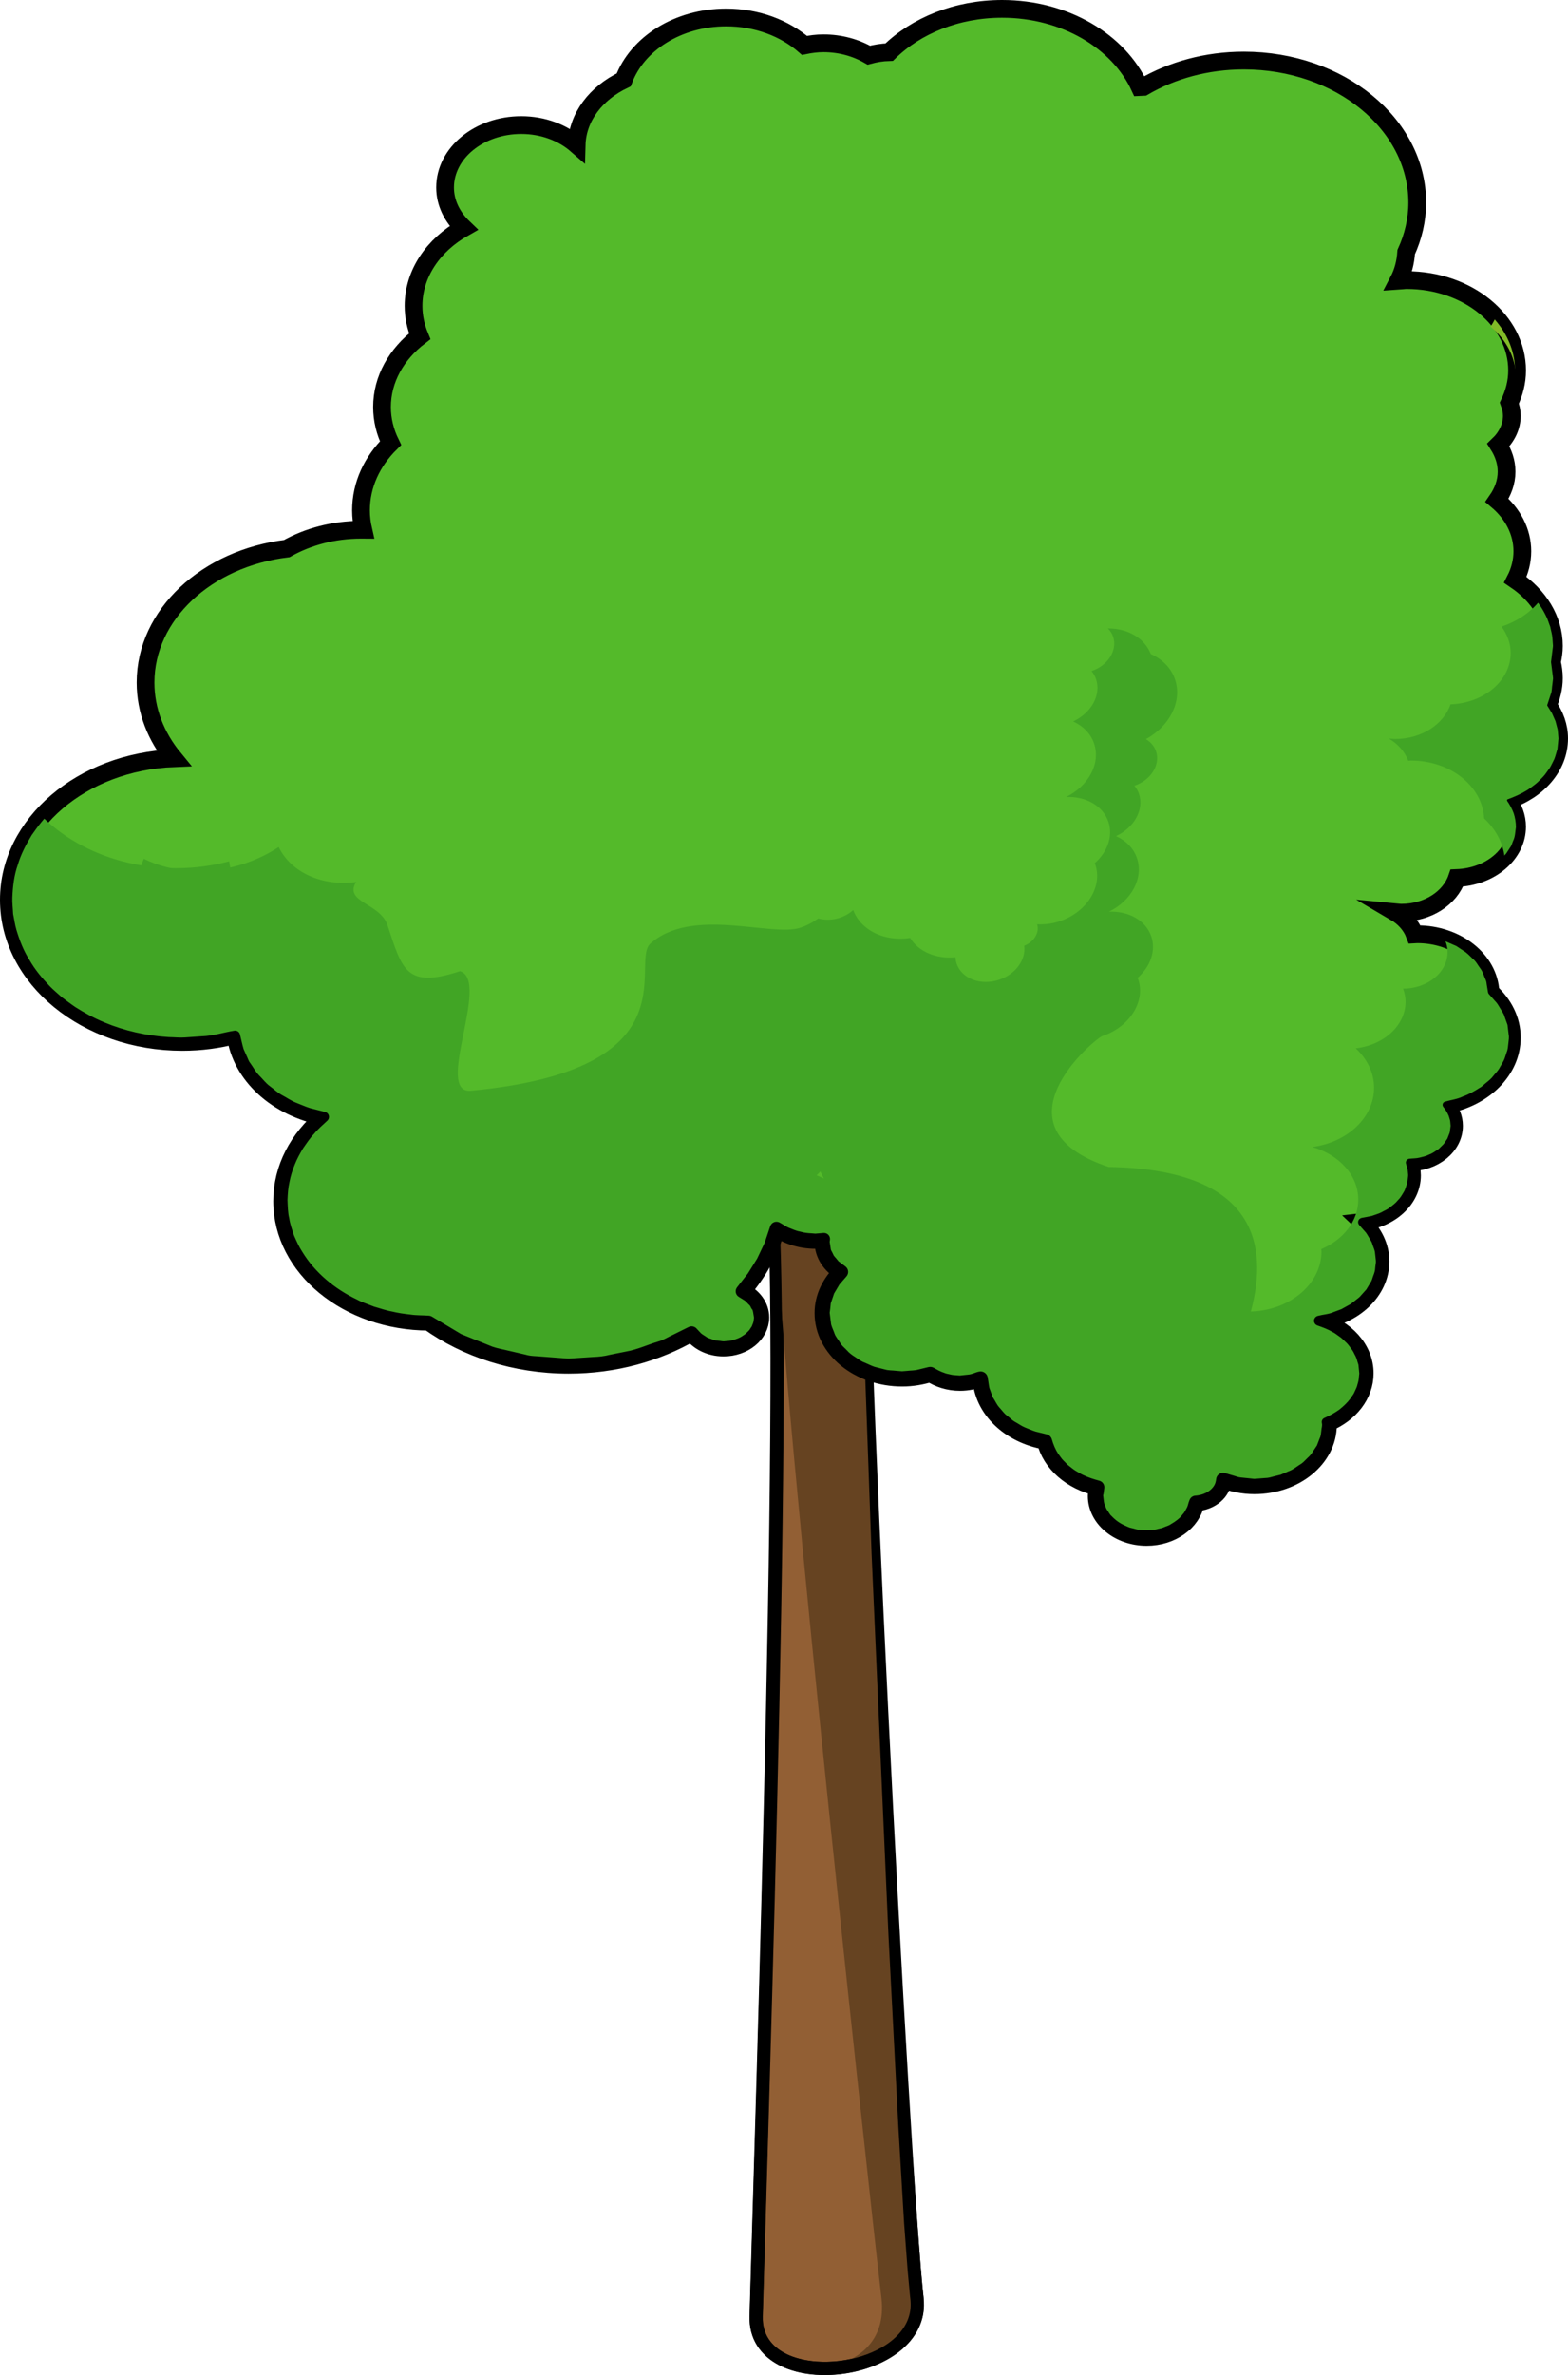 <?xml version="1.0" encoding="utf-8"?>
<!-- Generator: Adobe Illustrator 16.0.0, SVG Export Plug-In . SVG Version: 6.00 Build 0)  -->
<!DOCTYPE svg PUBLIC "-//W3C//DTD SVG 1.1//EN" "http://www.w3.org/Graphics/SVG/1.1/DTD/svg11.dtd">
<svg version="1.1" id="Layer_1" xmlns="http://www.w3.org/2000/svg" xmlns:xlink="http://www.w3.org/1999/xlink" x="0px" y="0px"
	 width="88.396px" height="133.8px" viewBox="0 0 88.396 133.8" enable-background="new 0 0 88.396 133.8" xml:space="preserve">
<path fill="#925F34" stroke="#000000" stroke-width="0.75" stroke-miterlimit="10" d="M48.697,65.953
	c1.252-6.095,11.638-20.445,11.638-20.445l-1.547-2.38c0,0-8.45,18.75-10.545,18.524c-1.595-0.172-3.445-21.485-4.444-24.75
	c-0.448-1.468-1.087,0.53-1.087,0.53s4.604,23.604,1.676,22.756c-1.576-0.455-7.198-15.454-10.127-23.393
	c-0.878-2.382-1.617-0.387-1.617-0.387s9.378,24.858,10.522,27.166c1.475,2.977,0.031,47.503-0.539,66.906
	c-0.135,4.59,9.588,3.475,9.068-0.999C50.934,122.952,48.123,68.74,48.697,65.953z"/>
<g>
	<path fill="#664321" d="M33.259,36.795c2.929,7.938,8.551,22.938,10.127,23.393c0.257,0.074,0.453-0.049,0.602-0.318
		c-1.968-2.245-7.009-15.701-9.729-23.074c-0.589-1.598-1.114-1.226-1.397-0.808C32.99,36.17,33.122,36.425,33.259,36.795z"/>
	<path fill="#664321" d="M44.299,46.705c0.242,1.606,0.47,3.267,0.653,4.855c0.744,5.314,1.545,10.011,2.29,10.092
		c0.178,0.019,0.404-0.107,0.664-0.338c-1.512-2.718-3.178-21.374-4.108-24.412c-0.322-1.055-0.741-0.321-0.953,0.176
		C43.231,38.513,43.735,42.413,44.299,46.705z"/>
	<path fill="#664321" d="M48.697,65.953c1.252-6.095,11.638-20.445,11.638-20.445l-1.547-2.38c0,0-0.151,0.335-0.413,0.904
		l0.96,1.476c0,0-3.457,4.778-6.623,9.991c-0.7,1.288-1.386,2.484-2.016,3.474c-1.46,2.658-6.495,7.383-6.865,9.184
		c-0.574,2.788,5.102,54.796,5.862,61.325c0.272,2.338-1.254,3.756-3.709,3.925c2.708,0.207,6.018-1.266,5.709-3.925
		C50.934,122.952,48.123,68.74,48.697,65.953z"/>
</g>
<g>
	<path d="M48.66,65.945c0.434-1.933,1.302-3.727,2.182-5.484c0.899-1.754,1.882-3.463,2.902-5.148
		c2.054-3.363,4.214-6.658,6.482-9.883l-0.004,0.151l-1.564-2.369l0.269-0.021c-1.661,3.72-3.404,7.4-5.273,11.023
		c-0.943,1.807-1.907,3.605-3.02,5.331c-0.281,0.43-0.573,0.855-0.898,1.264c-0.164,0.204-0.332,0.405-0.527,0.596
		c-0.204,0.184-0.387,0.387-0.746,0.495c-0.093,0.023-0.182,0.044-0.333,0.005c-0.024,0.013-0.266-0.137-0.276-0.182
		c-0.124-0.134-0.188-0.26-0.252-0.387c-0.122-0.251-0.211-0.5-0.291-0.75c-0.16-0.499-0.282-0.998-0.398-1.499
		c-0.851-4.009-1.386-8.045-1.903-12.083l-0.792-6.049c-0.143-1.005-0.287-2.011-0.475-3c-0.046-0.247-0.099-0.492-0.158-0.729
		c-0.057-0.233-0.138-0.492-0.216-0.579c-0.016-0.017-0.007,0.001,0.037,0.004c0.042,0,0.042-0.013,0.021,0.005
		c-0.045,0.034-0.112,0.125-0.166,0.219c-0.11,0.192-0.207,0.424-0.281,0.643l0.008-0.14c0.79,4.243,1.493,8.497,2.033,12.779
		c0.261,2.142,0.491,4.291,0.544,6.459c0.01,0.542,0.007,1.086-0.03,1.633c-0.047,0.546-0.086,1.097-0.332,1.651
		c-0.076,0.135-0.151,0.281-0.312,0.39c-0.154,0.113-0.379,0.139-0.548,0.087c-0.377-0.15-0.505-0.396-0.688-0.614
		c-0.329-0.452-0.591-0.927-0.849-1.406c-1.962-3.864-3.484-7.898-5.053-11.912l-2.279-6.049l-1.135-3.025
		c-0.194-0.501-0.347-1.032-0.659-1.418c-0.163-0.197-0.346-0.262-0.517-0.111c-0.172,0.143-0.304,0.385-0.395,0.612l0-0.094
		l7.756,20.123l1.998,5.005l0.518,1.241l0.27,0.609c0.106,0.191,0.195,0.467,0.237,0.684c0.182,0.914,0.238,1.811,0.304,2.713
		c0.214,3.602,0.232,7.199,0.252,10.796c0.027,7.194-0.103,14.384-0.265,21.573l-0.562,21.562l-0.157,5.39l-0.079,2.695
		l-0.039,1.347c-0.019,0.478-0.028,0.842,0.101,1.208c0.233,0.732,0.914,1.251,1.7,1.499c0.787,0.258,1.662,0.301,2.507,0.201
		c0.846-0.104,1.683-0.354,2.409-0.771c0.721-0.413,1.33-1.027,1.535-1.778c0.111-0.387,0.103-0.735,0.041-1.196l-0.125-1.351
		l-0.202-2.693l-0.32-5.386l-0.558-10.772l-0.955-21.549l-0.388-10.778l-0.14-5.391C48.595,69.544,48.5,67.749,48.66,65.945z
		 M48.733,65.96c-0.139,1.777-0.029,3.587,0.002,5.379l0.193,5.388l0.496,10.771c0.355,7.18,0.765,14.357,1.204,21.533l0.693,10.759
		l0.387,5.375l0.206,2.684l0.122,1.333c0.062,0.426,0.085,0.997-0.066,1.477c-0.281,1.005-1.058,1.747-1.88,2.217
		c-0.835,0.479-1.757,0.749-2.692,0.862c-0.935,0.107-1.9,0.066-2.825-0.236c-0.909-0.282-1.84-0.95-2.164-1.966
		c-0.174-0.489-0.155-1.044-0.136-1.459l0.041-1.348l0.082-2.695l0.163-5.389c0.434-14.371,0.818-28.745,0.954-43.115
		c0.012-3.591,0.025-7.188-0.156-10.765c-0.055-0.889-0.108-1.792-0.271-2.645c-0.046-0.224-0.09-0.381-0.198-0.586l-0.271-0.625
		l-0.51-1.252l-1.959-5.027l-7.632-20.174l-0.002-0.005c-0.011-0.03-0.01-0.062,0.001-0.089c0.113-0.267,0.24-0.519,0.482-0.726
		c0.117-0.099,0.311-0.177,0.49-0.124c0.176,0.048,0.296,0.163,0.39,0.274c0.365,0.466,0.502,1.003,0.695,1.5l1.116,3.032
		c0.753,2.018,1.531,4.026,2.316,6.031c1.597,3.994,3.158,8.026,5.129,11.833c0.255,0.468,0.521,0.935,0.829,1.353
		c0.145,0.196,0.346,0.425,0.482,0.466c0.17,0.048,0.289-0.053,0.4-0.273c0.351-0.918,0.305-2.052,0.296-3.101
		c-0.069-2.139-0.316-4.279-0.59-6.41c-0.568-4.262-1.301-8.508-2.118-12.73c-0.01-0.047-0.005-0.098,0.008-0.141
		c0.088-0.263,0.185-0.504,0.325-0.755c0.075-0.125,0.148-0.25,0.3-0.38c0.076-0.061,0.195-0.138,0.366-0.132
		c0.173,0.008,0.293,0.106,0.362,0.182c0.245,0.313,0.276,0.571,0.354,0.823c0.065,0.255,0.121,0.508,0.17,0.761
		c0.198,1.01,0.351,2.017,0.501,3.026l0.836,6.051c0.579,4.024,1.002,8.083,1.822,12.043c0.108,0.492,0.223,0.982,0.369,1.455
		c0.072,0.236,0.155,0.468,0.252,0.675c0.049,0.1,0.106,0.202,0.156,0.254c0.014,0.018,0.028,0.028,0.01,0.016
		c-0.021-0.005-0.025,0.006,0.021,0.016c-0.031-0.005,0.016,0.005,0.042-0.009c0.312-0.102,0.695-0.529,0.993-0.894
		c0.312-0.385,0.603-0.796,0.882-1.215c1.112-1.683,2.093-3.467,3.051-5.256c1.904-3.589,3.674-7.255,5.392-10.94
		c0.034-0.078,0.125-0.113,0.202-0.079c0.027,0.012,0.051,0.035,0.067,0.058l1.53,2.391c0.031,0.047,0.027,0.108-0.004,0.151
		c-2.307,3.185-4.526,6.441-6.582,9.798c-1.027,1.678-2.019,3.379-2.924,5.125C50.048,62.258,49.174,64.043,48.733,65.96z"/>
</g>
<path fill="#54BA2A" stroke="#000000" stroke-miterlimit="10" d="M87.896,41.601c0-0.685-0.24-1.317-0.632-1.87
	c0.202-0.481,0.336-0.988,0.336-1.525c0-0.312-0.042-0.615-0.114-0.909c0.07-0.295,0.114-0.597,0.114-0.909
	c0-1.507-0.86-2.837-2.176-3.726c0.255-0.495,0.398-1.038,0.398-1.608c0-1.117-0.548-2.128-1.43-2.87
	c0.333-0.479,0.541-1.025,0.541-1.616c0-0.544-0.178-1.05-0.464-1.501c0.467-0.446,0.76-1.018,0.76-1.651
	c0-0.248-0.057-0.483-0.139-0.709c0.272-0.571,0.436-1.187,0.436-1.837c0-2.812-2.786-5.092-6.222-5.092
	c-0.158,0-0.309,0.029-0.466,0.039c0.262-0.499,0.399-1.045,0.436-1.615c0.397-0.869,0.623-1.806,0.623-2.788
	c0-4.419-4.378-8.002-9.776-8.002c-2.108,0-4.056,0.552-5.652,1.481c-0.074,0.002-0.148,0.005-0.219,0.009
	C63.068,2.331,60.044,0.5,56.493,0.5c-2.557,0-4.841,0.948-6.363,2.437c-0.404,0.011-0.786,0.075-1.152,0.173
	c-0.725-0.419-1.602-0.67-2.557-0.67c-0.371,0-0.724,0.048-1.068,0.118c-1.108-0.964-2.668-1.573-4.413-1.573
	c-2.731,0-5.014,1.485-5.778,3.516c-1.554,0.74-2.61,2.091-2.653,3.661c-0.784-0.683-1.889-1.114-3.123-1.114
	c-2.373,0-4.295,1.574-4.295,3.516c0,0.873,0.402,1.661,1.046,2.276c-1.705,0.962-2.824,2.57-2.824,4.393
	c0,0.599,0.126,1.173,0.349,1.711c-1.305,0.996-2.126,2.411-2.126,3.987c0,0.719,0.174,1.403,0.482,2.032
	c-1.041,1.028-1.667,2.349-1.667,3.788c0,0.375,0.047,0.741,0.128,1.096c-0.043,0-0.085-0.005-0.128-0.005
	c-1.553,0-2.993,0.393-4.183,1.062c-4.503,0.543-7.963,3.71-7.963,7.547c0,1.579,0.585,3.046,1.588,4.264
	C4.619,42.92,0.5,46.409,0.5,50.694c0,4.419,4.377,8.002,9.777,8.002c1.048,0,2.056-0.138,3.003-0.389
	c0.3,2.268,2.336,4.104,4.999,4.61c-1.466,1.225-2.374,2.9-2.374,4.75c0,3.743,3.699,6.776,8.268,6.789
	c2.108,1.507,4.86,2.426,7.879,2.426c2.592,0,4.987-0.68,6.949-1.824c0.359,0.508,1.022,0.854,1.79,0.854
	c1.145,0,2.074-0.76,2.074-1.698c0-0.628-0.422-1.171-1.045-1.465c0.922-1.058,1.595-2.269,1.947-3.582
	c0.596,0.42,1.361,0.682,2.21,0.682c0.157,0,0.31-0.021,0.463-0.039c-0.004,0.054-0.019,0.105-0.019,0.16
	c0,0.691,0.418,1.299,1.057,1.673c-0.651,0.632-1.057,1.438-1.057,2.328c0,2.009,1.989,3.637,4.443,3.637
	c0.562,0,1.095-0.095,1.591-0.25c0.458,0.303,1.034,0.493,1.668,0.493c0.434,0,0.838-0.092,1.2-0.243
	c0.071,1.752,1.591,3.201,3.621,3.553c0.296,1.266,1.456,2.27,2.954,2.613c-0.043,0.162-0.071,0.33-0.071,0.503
	c0,1.272,1.26,2.304,2.815,2.304c1.406,0,2.561-0.846,2.769-1.949c0.842-0.044,1.508-0.606,1.522-1.302
	c0.542,0.212,1.141,0.341,1.781,0.341c2.29,0,4.147-1.52,4.147-3.395c0-0.042-0.013-0.081-0.015-0.123
	c1.236-0.524,2.089-1.569,2.089-2.788c0-1.377-1.087-2.535-2.59-2.964c1.971-0.263,3.479-1.653,3.479-3.34
	c0-0.853-0.397-1.623-1.033-2.219c1.585-0.181,2.81-1.283,2.81-2.63c0-0.254-0.057-0.496-0.139-0.729
	c1.388-0.004,2.508-0.925,2.508-2.06c0-0.442-0.173-0.851-0.463-1.186c2.127-0.382,3.722-1.929,3.722-3.785
	c0-0.984-0.463-1.874-1.202-2.558c-0.086-1.812-1.896-3.261-4.13-3.261c-0.05,0-0.097,0.01-0.146,0.012
	c-0.193-0.511-0.58-0.95-1.099-1.254c0.118,0.011,0.234,0.03,0.355,0.03c1.495,0,2.741-0.83,3.125-1.954
	c1.886-0.071,3.393-1.335,3.393-2.896c0-0.546-0.197-1.051-0.516-1.487C86.7,44.529,87.896,43.182,87.896,41.601z"/>
<path fill="#81BB27" d="M85.162,22.948c-0.017-0.064-0.033-0.127-0.055-0.19c-0.018,0.038-0.025,0.08-0.044,0.116
	C85.097,22.897,85.128,22.924,85.162,22.948z"/>
<path fill="#41A525" d="M79.1,55.698c0.082,0.232,0.139,0.474,0.139,0.729c0,1.347-1.225,2.449-2.81,2.63
	c0.636,0.597,1.033,1.366,1.033,2.219c0,1.688-1.509,3.077-3.48,3.34c1.503,0.43,2.59,1.588,2.59,2.965
	c0,1.218-0.852,2.263-2.089,2.788c0.003,0.042,0.016,0.081,0.016,0.123c0,1.875-1.857,3.395-4.147,3.395
	c-0.64,0-1.24-0.128-1.781-0.34c-0.014,0.696-0.681,1.257-1.522,1.302c-0.208,1.103-1.363,1.949-2.77,1.949
	c-1.554,0-2.814-1.032-2.814-2.304c0-0.173,0.027-0.34,0.071-0.502c-1.498-0.344-2.658-1.347-2.954-2.613
	c-2.03-0.352-3.551-1.802-3.621-3.553c-0.362,0.151-0.767,0.243-1.2,0.243c-0.635,0-1.209-0.189-1.668-0.493
	c-0.495,0.156-1.028,0.25-1.59,0.25c-2.455,0-7.742-4.413-11.863-2.552c-1.962,1.145,0.069,10.602-17.264,6.602
	c-2.942-0.679,4.29-7.845,2.181-9.352c-4.569-0.013-4.348-1.596-4.348-5.338c0-1.851-2.757-2.827-1.291-4.052
	c-2.662-0.506-4.699-2.343-4.999-4.61c-0.947,0.25-1.954,0.388-3.003,0.388c-3.035,0-5.746-1.132-7.54-2.908
	C1.201,47.319,0.5,48.937,0.5,50.694c0,4.419,4.377,8.002,9.777,8.002c1.048,0,2.056-0.138,3.003-0.389
	c0.3,2.268,2.336,4.104,4.999,4.61c-1.466,1.225-2.374,2.9-2.374,4.75c0,3.743,3.699,6.776,8.268,6.789
	c2.108,1.507,4.86,2.426,7.879,2.426c2.592,0,4.987-0.68,6.949-1.824c0.359,0.508,1.022,0.854,1.79,0.854
	c1.145,0,2.074-0.76,2.074-1.698c0-0.628-0.422-1.171-1.045-1.465c0.922-1.058,1.595-2.269,1.947-3.582
	c0.596,0.42,1.361,0.682,2.21,0.682c0.157,0,0.31-0.021,0.463-0.039c-0.004,0.054-0.019,0.105-0.019,0.16
	c0,0.691,0.418,1.299,1.057,1.673c-0.651,0.632-1.057,1.438-1.057,2.328c0,2.009,1.989,3.637,4.443,3.637
	c0.562,0,1.095-0.095,1.591-0.25c0.458,0.303,1.034,0.493,1.668,0.493c0.434,0,0.838-0.092,1.2-0.243
	c0.071,1.752,1.591,3.201,3.621,3.553c0.296,1.266,1.456,2.27,2.954,2.613c-0.043,0.162-0.071,0.33-0.071,0.503
	c0,1.272,1.26,2.304,2.815,2.304c1.406,0,2.561-0.846,2.769-1.949c0.842-0.044,1.508-0.606,1.522-1.302
	c0.542,0.212,1.141,0.341,1.781,0.341c2.29,0,4.147-1.52,4.147-3.395c0-0.042-0.013-0.081-0.015-0.123
	c1.236-0.524,2.089-1.569,2.089-2.788c0-1.377-1.087-2.535-2.59-2.964c1.971-0.263,3.479-1.653,3.479-3.34
	c0-0.853-0.397-1.623-1.033-2.219c1.585-0.181,2.81-1.283,2.81-2.63c0-0.254-0.057-0.496-0.139-0.729
	c1.388-0.004,2.508-0.925,2.508-2.06c0-0.442-0.173-0.851-0.463-1.186c2.127-0.382,3.722-1.929,3.722-3.785
	c0-0.984-0.463-1.874-1.202-2.558c-0.065-1.375-1.125-2.537-2.607-3.02c0.117,0.236,0.187,0.491,0.187,0.761
	C81.608,54.773,80.487,55.693,79.1,55.698z"/>
<path fill="#41A525" d="M61.537,37.804c0.106,0.137,0.198,0.285,0.254,0.456c0.299,0.9-0.274,1.909-1.292,2.382
	c0.557,0.257,0.993,0.683,1.183,1.253c0.375,1.128-0.325,2.392-1.583,3.005c1.101-0.047,2.084,0.486,2.39,1.406
	c0.271,0.814-0.066,1.702-0.776,2.327c0.012,0.027,0.029,0.051,0.038,0.079c0.417,1.253-0.486,2.682-2.017,3.19
	c-0.428,0.143-0.857,0.19-1.266,0.169c0.145,0.468-0.175,0.991-0.728,1.208c0.106,0.783-0.478,1.605-1.418,1.918
	c-1.038,0.346-2.11-0.063-2.393-0.914c-0.039-0.116-0.057-0.233-0.064-0.352c-1.078,0.103-2.076-0.309-2.556-1.09
	c-1.435,0.216-2.773-0.414-3.209-1.57c-0.208,0.182-0.458,0.333-0.748,0.43c-0.424,0.141-0.85,0.142-1.224,0.042
	c-0.297,0.214-0.631,0.396-1.007,0.521c-1.641,0.546-6.155-1.228-8.496,0.932c-1.057,1.201,2.403,7.07-10.07,8.25
	c-2.117,0.201,1.123-6.196-0.622-6.734c-3.056,1.007-3.26-0.1-4.092-2.601c-0.412-1.237-2.471-1.276-1.764-2.421
	c-1.891,0.254-3.661-0.521-4.365-1.969c-0.577,0.378-1.22,0.694-1.92,0.927c-2.028,0.674-4.092,0.521-5.685-0.267
	c-0.492,1.142-0.6,2.379-0.209,3.553c0.982,2.954,4.704,4.375,8.312,3.175c0.701-0.233-0.289,2.009,0.288,1.632
	c0.705,1.449,0.608,1.004,2.5,0.75c-0.708,1.145-0.412,4.764,0,6c0.832,2.501,0.444,10.257,3.5,9.25
	c1.744,0.539,11.482,1.421,13.5,0.75c1.732-0.576,9.193-6.299,10.25-7.5c4.705,9.833,8.711,5.596,9.75,5.25
	c0.94-0.312,10.606,10.784,10.5,10c0.553-0.217,11.75-15.25-4-15.5c-6.75-2.25-0.774-7.235-0.347-7.377
	c1.53-0.509,2.434-1.938,2.017-3.191c-0.009-0.028-0.027-0.051-0.038-0.079c0.71-0.625,1.047-1.513,0.777-2.327
	c-0.307-0.92-1.291-1.453-2.39-1.405c1.258-0.614,1.958-1.878,1.583-3.006c-0.189-0.57-0.626-0.996-1.184-1.253
	c1.019-0.473,1.593-1.482,1.293-2.383c-0.057-0.17-0.148-0.318-0.255-0.455c0.926-0.312,1.471-1.176,1.218-1.935
	c-0.098-0.296-0.305-0.53-0.573-0.69c1.337-0.728,2.059-2.117,1.646-3.357c-0.219-0.658-0.726-1.149-1.372-1.442
	c-0.349-0.904-1.315-1.446-2.414-1.438c0.131,0.132,0.234,0.286,0.294,0.467C63.008,36.628,62.463,37.492,61.537,37.804z"/>
<path fill="#81BB27" d="M85.461,21.266c0,0.217-0.039,0.424-0.079,0.632c0.089-0.333,0.145-0.675,0.145-1.029
	c0-1.124-0.45-2.159-1.204-3.001c-0.082,0.183-0.176,0.361-0.292,0.528C84.913,19.138,85.461,20.149,85.461,21.266z"/>
<path fill="#41A525" d="M87.896,41.601c0-0.685-0.24-1.317-0.632-1.87c0.202-0.481,0.336-0.988,0.336-1.525
	c0-0.312-0.042-0.615-0.114-0.909c0.07-0.295,0.114-0.597,0.114-0.909c0-0.91-0.318-1.753-0.855-2.477
	c-0.512,0.617-1.24,1.104-2.097,1.386c0.319,0.437,0.516,0.941,0.516,1.487c0,1.561-1.506,2.825-3.392,2.896
	c-0.384,1.124-1.631,1.953-3.126,1.953c-0.121,0-0.237-0.019-0.355-0.029c0.52,0.304,0.905,0.743,1.099,1.254
	c0.048-0.002,0.095-0.012,0.146-0.012c2.234,0,4.044,1.449,4.13,3.261c0.641,0.594,1.054,1.347,1.157,2.178
	c0.436-0.481,0.704-1.069,0.704-1.715c0-0.546-0.197-1.051-0.516-1.487C86.7,44.529,87.896,43.182,87.896,41.601z"/>
<path fill="#81BB27" d="M85.107,22.758c0.13-0.274,0.218-0.562,0.275-0.86c-0.074,0.277-0.166,0.548-0.291,0.808
	C85.099,22.723,85.101,22.741,85.107,22.758z"/>
<g>
	<g>
		<path d="M87.859,41.603l-0.044-0.497L87.69,40.63l-0.199-0.453l-0.26-0.421c-0.008-0.012-0.009-0.028-0.005-0.041l0.191-0.585
			c0.084-0.191,0.064-0.403,0.101-0.604l0.035-0.304c-0.004-0.091-0.024-0.203-0.035-0.303l-0.079-0.616l0-0.009l0.001-0.008
			l0.081-0.663c0.009-0.114,0.041-0.215,0.022-0.33l-0.025-0.337c-0.014-0.226-0.085-0.435-0.125-0.652
			c-0.084-0.206-0.137-0.425-0.245-0.62c-0.194-0.399-0.445-0.774-0.75-1.099c-0.294-0.335-0.646-0.614-1.008-0.874
			c-0.023-0.017-0.032-0.047-0.022-0.073l0.002-0.005l0.216-0.572c0.093-0.186,0.091-0.394,0.121-0.595
			c0.016-0.209,0.076-0.392,0.027-0.601l-0.077-0.617l-0.214-0.565c-0.051-0.197-0.192-0.354-0.297-0.527l-0.167-0.256
			c-0.048-0.091-0.135-0.151-0.202-0.228l-0.43-0.435c-0.027-0.024-0.03-0.066-0.013-0.097c0.149-0.227,0.277-0.465,0.372-0.718
			c0.084-0.256,0.138-0.52,0.146-0.79c0.012-0.122-0.016-0.271-0.022-0.405c-0.016-0.136-0.059-0.259-0.086-0.389
			c-0.081-0.255-0.2-0.499-0.342-0.729c-0.018-0.03-0.015-0.066,0.005-0.092l0.008-0.01c0.128-0.165,0.297-0.3,0.388-0.491
			c0.121-0.173,0.195-0.366,0.254-0.565c0.044-0.096,0.041-0.202,0.055-0.303l0.017-0.154c0.008-0.059,0.011-0.091,0-0.148
			c-0.011-0.223-0.066-0.418-0.129-0.608c-0.008-0.022-0.007-0.046,0-0.067l0.003-0.008l0.229-0.65
			c0.099-0.211,0.099-0.445,0.129-0.671c0.018-0.234,0.077-0.441,0.041-0.681c-0.005-0.239-0.047-0.461-0.094-0.681
			c-0.2-0.889-0.708-1.701-1.374-2.325c-0.335-0.313-0.707-0.587-1.106-0.814c-0.397-0.23-0.821-0.413-1.259-0.553
			c-0.439-0.134-0.888-0.244-1.346-0.288c-0.461-0.059-0.908-0.072-1.38-0.015c-0.088,0.011-0.168-0.052-0.178-0.141
			c-0.003-0.026,0-0.052,0.009-0.075l0.013-0.035l0.284-0.75l0.123-0.797l0.001-0.01c0.003-0.019,0.008-0.037,0.015-0.054
			l0.254-0.646l0.186-0.667l0.114-0.682l0.038-0.689c-0.019-0.45-0.051-0.945-0.157-1.373c-0.1-0.439-0.231-0.892-0.434-1.303
			c-0.176-0.426-0.425-0.819-0.684-1.198c-0.263-0.38-0.572-0.724-0.892-1.058c-0.34-0.313-0.681-0.627-1.064-0.889
			c-0.367-0.281-0.775-0.509-1.182-0.729c-0.411-0.217-0.836-0.399-1.273-0.557c-0.438-0.149-0.882-0.294-1.337-0.384
			c-0.452-0.107-0.912-0.172-1.374-0.219c-0.456-0.042-0.94-0.065-1.378-0.046c-0.471,0.038-0.951,0.056-1.416,0.11l-1.345,0.276
			l-1.312,0.452l-1.239,0.618l-0.016,0.008c-0.038,0.019-0.08,0.029-0.12,0.031l-0.212,0.009C64.153,5.195,64.052,5.135,64,5.043
			l-0.013-0.022L63.5,4.175c-0.196-0.26-0.412-0.507-0.615-0.762c-0.22-0.24-0.481-0.442-0.719-0.667
			c-0.238-0.226-0.538-0.375-0.803-0.568c-0.262-0.201-0.574-0.317-0.866-0.467c-0.29-0.158-0.597-0.274-0.915-0.367
			c-0.314-0.098-0.62-0.226-0.95-0.268c-0.325-0.056-0.646-0.136-0.973-0.173L56.67,0.846C56.373,0.822,56,0.871,55.669,0.875
			c-0.333,0.027-0.645,0.085-0.969,0.124c-0.319,0.079-0.645,0.139-0.96,0.234c-0.308,0.114-0.633,0.187-0.927,0.335
			c-0.302,0.13-0.604,0.262-0.883,0.435c-0.293,0.15-0.56,0.342-0.826,0.533c-0.274,0.181-0.5,0.421-0.753,0.628l-0.009,0.007
			c-0.061,0.049-0.131,0.076-0.204,0.083l-0.542,0.048l-0.537,0.111c-0.08,0.017-0.16,0.005-0.228-0.027l-0.01-0.004
			c-0.265-0.124-0.515-0.278-0.8-0.356c-0.272-0.111-0.563-0.158-0.851-0.217c-0.143-0.035-0.293-0.026-0.439-0.042l-0.22-0.016
			c-0.023-0.001-0.103-0.007-0.081-0.005l-0.117,0.012l-0.931,0.1c-0.074,0.008-0.144-0.013-0.2-0.053l-0.028-0.02l-0.576-0.414
			l-0.288-0.208l-0.323-0.152l-0.645-0.306c-0.225-0.077-0.459-0.128-0.688-0.194c-0.231-0.055-0.456-0.148-0.698-0.15l-0.714-0.064
			c-0.112-0.006-0.255-0.034-0.341-0.022l-0.373,0.024c-0.243,0.026-0.511,0.009-0.73,0.073l-0.688,0.141l-0.676,0.235
			c-0.232,0.064-0.43,0.202-0.646,0.304c-0.218,0.099-0.419,0.226-0.605,0.374c-0.19,0.142-0.396,0.266-0.553,0.445
			c-0.16,0.173-0.356,0.317-0.487,0.513c-0.134,0.193-0.288,0.375-0.406,0.577l-0.31,0.632l-0.009,0.019
			c-0.027,0.057-0.072,0.099-0.124,0.125C34.936,4.91,34.611,5.1,34.311,5.33c-0.149,0.114-0.281,0.249-0.423,0.371
			c-0.135,0.129-0.246,0.281-0.371,0.419c-0.116,0.146-0.204,0.311-0.309,0.464c-0.09,0.162-0.155,0.335-0.236,0.502
			c-0.059,0.174-0.101,0.354-0.153,0.532l-0.063,0.55c-0.017,0.142-0.145,0.244-0.287,0.228c-0.045-0.005-0.088-0.023-0.123-0.048
			l-0.578-0.417c-0.209-0.113-0.43-0.206-0.644-0.312c-0.218-0.097-0.459-0.134-0.687-0.205c-0.228-0.084-0.474-0.066-0.711-0.099
			l-0.34-0.031l-0.377,0.03c-0.251,0.02-0.509,0.029-0.726,0.104c-0.224,0.07-0.46,0.087-0.675,0.204
			c-0.212,0.108-0.453,0.168-0.644,0.313c-0.189,0.143-0.416,0.244-0.577,0.419c-0.156,0.176-0.365,0.312-0.48,0.519
			c-0.117,0.202-0.294,0.376-0.353,0.606c-0.078,0.22-0.191,0.431-0.194,0.668l-0.045,0.347c-0.024,0.065,0.017,0.234,0.022,0.346
			c0.018,0.122,0.02,0.257,0.05,0.369l0.114,0.317c0.048,0.218,0.213,0.411,0.321,0.617c0.128,0.198,0.307,0.362,0.457,0.547
			l0.006,0.007c0.077,0.095,0.062,0.233-0.032,0.31l-0.015,0.011c-0.241,0.164-0.504,0.296-0.728,0.484
			c-0.229,0.18-0.458,0.361-0.651,0.579c-0.216,0.197-0.378,0.439-0.556,0.668c-0.092,0.113-0.148,0.248-0.225,0.371
			c-0.068,0.127-0.153,0.247-0.197,0.385c-0.112,0.267-0.218,0.535-0.268,0.82c-0.087,0.278-0.078,0.57-0.109,0.856
			c-0.006,0.108,0.024,0.288,0.034,0.429l0.045,0.449c0.075,0.276,0.167,0.541,0.245,0.814l0.002,0.008
			c0.022,0.076-0.004,0.155-0.06,0.205c-0.206,0.181-0.434,0.339-0.616,0.545c-0.201,0.188-0.371,0.403-0.538,0.62
			c-0.09,0.104-0.15,0.229-0.227,0.341c-0.073,0.115-0.148,0.23-0.201,0.356c-0.128,0.242-0.226,0.496-0.304,0.757
			c-0.051,0.127-0.065,0.264-0.095,0.396c-0.025,0.134-0.062,0.266-0.062,0.403L21.7,22.913l0.044,0.401
			c0.051,0.272,0.023,0.582,0.14,0.822l0.273,0.757c0.024,0.062,0.008,0.132-0.03,0.18l-0.423,0.495l-0.212,0.247
			c-0.077,0.078-0.114,0.184-0.173,0.274l-0.325,0.563c-0.116,0.185-0.149,0.405-0.229,0.605c-0.054,0.208-0.171,0.403-0.175,0.623
			l-0.072,0.645c-0.006,0.122-0.04,0.194-0.015,0.31l0.038,0.332l0.075,0.664l0.001,0.009c0.008,0.071-0.043,0.135-0.114,0.144
			h-0.025c-0.094-0.008-0.169-0.005-0.27,0.003l-0.28,0.017l-0.56,0.033c-0.19,0-0.362,0.057-0.544,0.084l-0.539,0.102
			c-0.357,0.081-0.703,0.218-1.055,0.324c-0.174,0.059-0.335,0.152-0.503,0.227l-0.5,0.236c-0.014,0.006-0.031,0.012-0.045,0.015
			c-0.337,0.059-0.68,0.091-1.013,0.172c-0.333,0.077-0.668,0.15-0.992,0.264c-0.658,0.194-1.28,0.489-1.88,0.815
			c-1.185,0.679-2.236,1.611-2.956,2.77C9.163,35.332,9,35.632,8.868,35.944c-0.138,0.311-0.248,0.631-0.328,0.961
			c-0.086,0.327-0.139,0.664-0.169,1l-0.027,0.507c0.004,0.146,0.03,0.337,0.043,0.503c0.038,0.343,0.041,0.699,0.16,1.01
			c0.111,0.316,0.143,0.655,0.314,0.953c0.156,0.3,0.276,0.621,0.46,0.904l0.586,0.832l0.003,0.004
			c0.049,0.07,0.033,0.167-0.038,0.216c-0.023,0.016-0.05,0.025-0.077,0.028l-0.938,0.078L7.93,43.095
			c-0.613,0.138-1.216,0.31-1.8,0.538c-0.579,0.238-1.146,0.509-1.673,0.845C3.93,44.813,3.42,45.182,2.98,45.624
			c-0.46,0.422-0.843,0.917-1.195,1.428C1.464,47.583,1.174,48.136,1,48.731c-0.207,0.585-0.276,1.207-0.303,1.822
			c-0.015,0.286,0.031,0.626,0.043,0.937c0.063,0.299,0.098,0.6,0.186,0.895c0.177,0.59,0.4,1.173,0.734,1.696
			c0.305,0.539,0.708,1.017,1.134,1.467c0.214,0.224,0.459,0.418,0.687,0.629c0.25,0.185,0.496,0.375,0.753,0.55
			c0.525,0.334,1.073,0.632,1.648,0.871c1.15,0.479,2.384,0.754,3.628,0.83c0.306,0.004,0.635,0.041,0.922,0.018l0.952-0.066
			c0.644-0.02,1.218-0.219,1.831-0.315c0.142-0.022,0.275,0.067,0.311,0.202l0.001,0.007c0.072,0.276,0.123,0.558,0.206,0.829
			l0.175,0.392c0.066,0.126,0.098,0.27,0.19,0.383c0.17,0.23,0.301,0.491,0.5,0.699c0.207,0.2,0.376,0.438,0.611,0.609
			c0.235,0.168,0.44,0.377,0.698,0.513c0.256,0.135,0.494,0.306,0.764,0.414c0.271,0.103,0.535,0.228,0.812,0.314l0.846,0.215
			c0.154,0.039,0.248,0.196,0.208,0.35c-0.014,0.054-0.043,0.103-0.082,0.139c-0.252,0.238-0.52,0.463-0.74,0.732
			c-0.241,0.25-0.431,0.542-0.628,0.824c-0.177,0.296-0.346,0.596-0.47,0.917c-0.131,0.316-0.235,0.646-0.298,0.981
			c-0.077,0.335-0.098,0.676-0.112,1.018c0.014,0.309,0.019,0.729,0.098,1.028c0.045,0.325,0.166,0.652,0.272,0.976
			c0.139,0.313,0.275,0.627,0.465,0.916c0.716,1.174,1.831,2.091,3.082,2.687c0.305,0.167,0.642,0.268,0.963,0.399
			c0.336,0.092,0.663,0.215,1.008,0.274c0.339,0.083,0.684,0.132,1.031,0.17c0.345,0.053,0.696,0.04,1.044,0.064
			c0.069,0.005,0.133,0.025,0.189,0.059l0.007,0.004l1.631,0.975l1.766,0.711c0.299,0.105,0.616,0.151,0.923,0.23l0.928,0.215
			c0.306,0.095,0.629,0.081,0.944,0.114l0.951,0.072l0.476,0.036c0.115,0.009,0.312-0.016,0.463-0.022l0.975-0.064
			c0.33-0.009,0.648-0.047,0.949-0.124l0.923-0.185c0.619-0.104,1.206-0.383,1.812-0.563c0.307-0.086,0.574-0.268,0.863-0.396
			l0.852-0.422c0.152-0.075,0.33-0.038,0.44,0.079l0.019,0.021l0.239,0.255c0.088,0.077,0.2,0.13,0.297,0.2
			c0.091,0.081,0.225,0.089,0.334,0.14c0.112,0.052,0.233,0.073,0.358,0.079c0.117,0.004,0.259,0.048,0.354,0.025
			c0.134-0.017,0.31-0.011,0.402-0.052c0.208-0.05,0.458-0.136,0.646-0.279c0.106-0.059,0.186-0.145,0.268-0.228
			c0.093-0.076,0.129-0.186,0.202-0.274c0.032-0.104,0.094-0.202,0.103-0.31l0.021-0.161c0.003,0.012,0-0.083,0.01,0.017
			l-0.009-0.053l-0.018-0.106c-0.028-0.133-0.034-0.316-0.102-0.365c-0.066-0.075-0.058-0.164-0.162-0.245
			c-0.087-0.077-0.149-0.178-0.251-0.241l-0.306-0.19l-0.021-0.013c-0.171-0.107-0.224-0.333-0.117-0.504l0.022-0.032l0.611-0.78
			l0.523-0.839l0.423-0.89l0.313-0.933c0.065-0.193,0.274-0.298,0.468-0.233l0.051,0.021l0.026,0.014
			c0.188,0.098,0.354,0.235,0.555,0.305c0.196,0.08,0.391,0.167,0.603,0.201c0.205,0.061,0.417,0.083,0.631,0.093l0.16,0.013
			l0.04,0.003c-0.002,0.001,0.033,0.001,0,0.002l0.022-0.002l0.087-0.007l0.35-0.029l0.009,0c0.188-0.016,0.352,0.123,0.368,0.311
			c0.002,0.024,0.001,0.051-0.002,0.074l-0.016,0.113c-0.012-0.067,0.009,0.061,0.011,0.081l0.042,0.275
			c0.005,0.106,0.045,0.157,0.077,0.212c0.031,0.057,0.059,0.115,0.085,0.175c0.02,0.061,0.094,0.117,0.137,0.176l0.147,0.178
			c0.124,0.097,0.255,0.188,0.38,0.285l0.016,0.013c0.166,0.13,0.195,0.371,0.064,0.537l-0.012,0.015l-0.395,0.454l-0.303,0.509
			l-0.187,0.553c-0.017,0.175-0.043,0.425-0.062,0.536l0.082,0.657c0.052,0.193,0.137,0.343,0.194,0.52
			c0.058,0.172,0.208,0.33,0.304,0.498c0.092,0.178,0.263,0.298,0.397,0.444c0.132,0.152,0.294,0.271,0.469,0.378
			c0.169,0.11,0.327,0.241,0.522,0.308c0.189,0.078,0.37,0.176,0.563,0.24l0.597,0.151c0.197,0.059,0.408,0.043,0.612,0.07
			l0.308,0.026c0.046,0.006,0.202-0.014,0.298-0.019c0.212-0.026,0.456-0.018,0.643-0.073l0.578-0.14l0.005-0.001
			c0.107-0.026,0.216-0.007,0.304,0.044c0.188,0.111,0.38,0.215,0.59,0.282c0.1,0.048,0.212,0.056,0.317,0.084
			c0.106,0.031,0.215,0.043,0.326,0.047l0.165,0.012c0.012,0.002,0.091,0.005,0.047,0.006l0.093-0.01l0.372-0.039
			c0.259-0.019,0.406-0.123,0.618-0.168l0.021-0.004c0.219-0.047,0.434,0.093,0.481,0.312l0.003,0.014
			c0.035,0.199,0.053,0.4,0.094,0.597l0.104,0.286c0.04,0.093,0.054,0.197,0.115,0.281c0.114,0.17,0.193,0.362,0.33,0.517
			c0.144,0.148,0.255,0.327,0.422,0.454c0.167,0.125,0.309,0.282,0.495,0.382c0.185,0.1,0.353,0.229,0.55,0.307
			c0.198,0.074,0.388,0.168,0.591,0.229l0.618,0.153l0.01,0.002c0.143,0.035,0.248,0.145,0.286,0.276
			c0.082,0.291,0.196,0.571,0.364,0.828c0.097,0.119,0.173,0.254,0.283,0.364c0.114,0.105,0.209,0.229,0.337,0.322
			c0.128,0.09,0.241,0.201,0.38,0.277c0.139,0.075,0.269,0.167,0.414,0.23c0.288,0.137,0.591,0.233,0.9,0.316
			c0.188,0.05,0.306,0.233,0.28,0.421l-0.005,0.034c-0.016,0.119-0.034,0.319-0.061,0.367c0.025,0.162,0.033,0.354,0.072,0.492
			c0.064,0.112,0.071,0.224,0.157,0.343c0.088,0.112,0.138,0.249,0.256,0.341c0.196,0.211,0.44,0.389,0.711,0.512
			c0.139,0.057,0.269,0.135,0.42,0.159c0.148,0.028,0.289,0.095,0.443,0.092c0.143,0.007,0.323,0.036,0.435,0.028
			c0.164-0.017,0.354-0.016,0.497-0.048c0.137-0.042,0.274-0.052,0.414-0.11c0.135-0.064,0.288-0.094,0.409-0.182
			c0.255-0.146,0.503-0.322,0.67-0.554c0.104-0.104,0.158-0.234,0.228-0.356c0.072-0.122,0.084-0.263,0.136-0.392l0.03-0.074
			c0.054-0.136,0.182-0.222,0.319-0.231c0.297-0.019,0.586-0.12,0.807-0.289c0.111-0.083,0.198-0.186,0.264-0.295
			c0.063-0.111,0.09-0.23,0.104-0.352c0.023-0.216,0.216-0.372,0.432-0.349c0.022,0.002,0.049,0.008,0.07,0.014l0.437,0.129
			c0.147,0.036,0.288,0.105,0.44,0.116l0.453,0.046l0.227,0.024l0.085,0.01l0.123-0.009l0.491-0.038
			c0.172-0.002,0.312-0.043,0.451-0.082l0.425-0.105l0.417-0.18c0.292-0.098,0.518-0.303,0.776-0.458
			c0.119-0.09,0.215-0.206,0.324-0.307c0.112-0.1,0.215-0.207,0.287-0.336l0.244-0.367l0.156-0.408
			c0.07-0.132,0.07-0.28,0.091-0.423c0.005-0.158,0.069-0.262,0.03-0.436c-0.027-0.119,0.036-0.236,0.142-0.283l0.055-0.024
			c0.279-0.124,0.544-0.271,0.79-0.448c0.236-0.188,0.455-0.394,0.631-0.632c0.074-0.126,0.18-0.238,0.23-0.375
			c0.058-0.134,0.133-0.263,0.16-0.407c0.043-0.139,0.079-0.28,0.082-0.427l0.02-0.19l-0.023-0.246l-0.024-0.245l-0.062-0.195
			c-0.029-0.13-0.08-0.263-0.158-0.394c-0.06-0.136-0.135-0.263-0.233-0.377c-0.085-0.123-0.177-0.24-0.293-0.339
			c-0.107-0.105-0.212-0.215-0.342-0.296c-0.127-0.084-0.24-0.189-0.382-0.251c-0.265-0.158-0.555-0.261-0.847-0.364
			c-0.147-0.052-0.225-0.212-0.173-0.359c0.032-0.091,0.106-0.155,0.192-0.179l0.02-0.005c0.294-0.078,0.609-0.088,0.888-0.216
			l0.428-0.159l0.398-0.221c0.14-0.064,0.251-0.167,0.37-0.259c0.114-0.098,0.249-0.175,0.339-0.296l0.3-0.335l0.229-0.382
			c0.092-0.121,0.112-0.272,0.168-0.408c0.057-0.138,0.099-0.279,0.103-0.428c0.009-0.137,0.053-0.313,0.036-0.418l-0.053-0.482
			c-0.029-0.152-0.093-0.269-0.134-0.407c-0.032-0.136-0.117-0.263-0.195-0.391c-0.08-0.126-0.141-0.265-0.253-0.371l-0.301-0.34
			c-0.091-0.101-0.083-0.255,0.018-0.346c0.033-0.03,0.075-0.049,0.116-0.058c0.189-0.038,0.382-0.066,0.57-0.11
			c0.18-0.069,0.371-0.115,0.542-0.202c0.164-0.099,0.354-0.162,0.495-0.292c0.154-0.114,0.308-0.229,0.426-0.378
			c0.141-0.131,0.234-0.294,0.331-0.456c0.107-0.156,0.135-0.347,0.209-0.518l0.032-0.277c0.012-0.11,0.029-0.157,0.01-0.269
			c-0.015-0.098-0.011-0.215-0.04-0.297l-0.073-0.258c-0.032-0.115,0.035-0.235,0.15-0.267l0.03-0.006l0.014-0.002
			c0.188-0.023,0.382-0.014,0.565-0.061s0.372-0.082,0.539-0.172c0.181-0.063,0.332-0.174,0.488-0.279
			c0.085-0.044,0.137-0.125,0.208-0.186c0.064-0.066,0.14-0.125,0.184-0.207l0.154-0.229l0.099-0.254
			c0.043-0.083,0.048-0.174,0.059-0.264l0.018-0.135c0.003-0.014,0.005-0.062,0.01-0.049l-0.007-0.076
			c-0.014-0.096-0.009-0.214-0.038-0.293c-0.03-0.082-0.042-0.164-0.08-0.246c-0.072-0.169-0.174-0.323-0.29-0.47
			c-0.063-0.081-0.049-0.197,0.032-0.261c0.019-0.014,0.039-0.025,0.06-0.031l0.013-0.004c0.333-0.1,0.689-0.135,1.003-0.292
			c0.332-0.115,0.633-0.288,0.927-0.476c0.158-0.078,0.272-0.213,0.411-0.318c0.135-0.109,0.269-0.22,0.372-0.36
			c0.106-0.135,0.234-0.256,0.325-0.403l0.256-0.448c0.077-0.153,0.114-0.323,0.173-0.484c0.07-0.16,0.076-0.333,0.096-0.503
			c0.017-0.187,0.053-0.317,0.016-0.503l-0.064-0.536l-0.17-0.474c-0.038-0.164-0.158-0.302-0.24-0.453
			c-0.09-0.147-0.171-0.302-0.299-0.423L83.932,56c-0.024-0.027-0.04-0.064-0.045-0.097l-0.057-0.348
			c-0.026-0.114-0.021-0.237-0.071-0.344c-0.104-0.211-0.152-0.45-0.297-0.64c-0.144-0.188-0.247-0.409-0.437-0.56
			c-0.174-0.163-0.332-0.345-0.544-0.462l-0.299-0.199c-0.095-0.076-0.215-0.104-0.322-0.158c-0.221-0.095-0.435-0.208-0.674-0.25
			c-0.235-0.051-0.463-0.141-0.707-0.143c-0.241-0.01-0.48-0.065-0.723-0.039c-0.042,0.005-0.082-0.018-0.1-0.054l-0.01-0.02
			c-0.06-0.12-0.115-0.243-0.177-0.361c-0.081-0.108-0.156-0.22-0.241-0.325c-0.185-0.2-0.396-0.368-0.627-0.516
			c-0.051-0.031-0.066-0.098-0.035-0.149c0.021-0.035,0.061-0.053,0.099-0.051c0.18,0.012,0.334,0.043,0.516,0.02
			c0.176-0.016,0.362-0.01,0.524-0.056c0.167-0.039,0.337-0.057,0.499-0.127c0.163-0.06,0.33-0.109,0.478-0.2
			c0.31-0.153,0.596-0.36,0.827-0.614c0.131-0.115,0.214-0.268,0.316-0.406c0.099-0.141,0.149-0.309,0.228-0.461
			c0.015-0.032,0.048-0.054,0.08-0.06c0.262-0.039,0.532-0.041,0.789-0.108c0.254-0.077,0.519-0.125,0.752-0.256
			c0.249-0.098,0.471-0.243,0.684-0.403c0.115-0.068,0.206-0.165,0.298-0.26c0.088-0.098,0.195-0.182,0.27-0.29l0.216-0.332
			c0.085-0.104,0.106-0.24,0.16-0.36c0.12-0.241,0.117-0.511,0.158-0.771c0.001-0.262-0.046-0.536-0.124-0.778
			c-0.092-0.249-0.218-0.482-0.37-0.702c-0.019-0.027-0.012-0.065,0.016-0.084l0.014-0.007c0.375-0.136,0.74-0.293,1.08-0.504
			c0.171-0.1,0.321-0.234,0.483-0.349c0.159-0.12,0.285-0.276,0.429-0.413c0.139-0.143,0.239-0.317,0.361-0.474
			c0.11-0.165,0.182-0.352,0.276-0.527c0.072-0.185,0.116-0.379,0.175-0.569C87.823,41.998,87.837,41.8,87.859,41.603z M87.934,41.6
			c-0.02,0.202-0.033,0.408-0.059,0.61c-0.059,0.194-0.103,0.396-0.174,0.585c-0.094,0.18-0.167,0.373-0.278,0.543
			c-0.123,0.162-0.225,0.342-0.366,0.489c-0.146,0.141-0.275,0.302-0.436,0.427c-0.165,0.119-0.317,0.257-0.492,0.361
			c-0.345,0.219-0.717,0.383-1.1,0.525l0.029-0.091c0.16,0.227,0.294,0.469,0.393,0.73c0.089,0.276,0.136,0.539,0.138,0.821
			c-0.039,0.275-0.036,0.561-0.159,0.816c-0.055,0.127-0.078,0.271-0.166,0.382l-0.225,0.352c-0.078,0.115-0.188,0.204-0.28,0.307
			c-0.096,0.102-0.191,0.203-0.31,0.276c-0.221,0.169-0.452,0.323-0.71,0.427c-0.243,0.138-0.517,0.193-0.782,0.274
			c-0.267,0.072-0.547,0.078-0.82,0.12l0.08-0.06c-0.081,0.165-0.136,0.346-0.24,0.499c-0.107,0.149-0.197,0.314-0.335,0.438
			c-0.245,0.274-0.547,0.497-0.873,0.661c-0.157,0.098-0.333,0.153-0.504,0.217c-0.168,0.074-0.354,0.098-0.535,0.14
			c-0.183,0.05-0.358,0.045-0.537,0.062c-0.174,0.025-0.375-0.003-0.55-0.015l0.064-0.2c0.25,0.156,0.482,0.336,0.685,0.553
			c0.094,0.114,0.178,0.236,0.268,0.354c0.07,0.13,0.133,0.266,0.199,0.399l-0.109-0.075c0.25-0.029,0.503,0.024,0.755,0.033
			c0.255,0.001,0.497,0.091,0.744,0.144c0.252,0.043,0.48,0.159,0.714,0.257c0.114,0.056,0.241,0.087,0.343,0.165l0.32,0.208
			c0.226,0.124,0.399,0.316,0.586,0.489c0.203,0.161,0.321,0.398,0.478,0.601c0.157,0.205,0.219,0.466,0.331,0.698
			c0.054,0.118,0.054,0.252,0.083,0.378l0.065,0.384l-0.045-0.097l0.378,0.413c0.137,0.129,0.228,0.294,0.327,0.454
			c0.091,0.164,0.216,0.306,0.268,0.497l0.193,0.546l0.069,0.538c0.039,0.171,0.009,0.4-0.011,0.572
			c-0.02,0.188-0.027,0.379-0.101,0.555c-0.063,0.178-0.104,0.366-0.187,0.534l-0.276,0.494c-0.098,0.16-0.233,0.294-0.349,0.441
			c-0.112,0.153-0.254,0.275-0.399,0.394c-0.147,0.115-0.273,0.261-0.44,0.347c-0.313,0.205-0.636,0.393-0.989,0.519
			c-0.335,0.169-0.712,0.214-1.068,0.321l0.105-0.295c0.139,0.172,0.263,0.356,0.354,0.563c0.088,0.217,0.143,0.456,0.15,0.646
			l0.007,0.076c-0.001,0.064-0.005,0.066-0.008,0.102l-0.02,0.168c-0.013,0.112-0.021,0.226-0.07,0.329l-0.121,0.315l-0.183,0.281
			c-0.055,0.1-0.141,0.171-0.217,0.251c-0.082,0.074-0.148,0.168-0.244,0.223c-0.18,0.126-0.359,0.256-0.565,0.333
			c-0.195,0.104-0.408,0.15-0.62,0.205c-0.21,0.055-0.431,0.05-0.646,0.077l0.194-0.275c0.069,0.225,0.132,0.454,0.14,0.65
			c0.02,0.094,0.009,0.251-0.005,0.346l-0.038,0.337c-0.08,0.208-0.121,0.439-0.243,0.628c-0.111,0.195-0.225,0.389-0.385,0.545
			c-0.139,0.177-0.313,0.312-0.49,0.446c-0.166,0.15-0.376,0.227-0.564,0.341c-0.195,0.1-0.408,0.156-0.612,0.235
			c-0.211,0.052-0.428,0.087-0.642,0.131l0.134-0.404l0.347,0.382c0.126,0.12,0.204,0.279,0.298,0.424
			c0.092,0.148,0.188,0.291,0.24,0.472c0.056,0.17,0.134,0.35,0.166,0.515l0.058,0.482c0.026,0.217-0.022,0.362-0.032,0.547
			c-0.006,0.178-0.053,0.347-0.117,0.512c-0.063,0.164-0.094,0.343-0.196,0.488l-0.266,0.453l-0.342,0.394
			c-0.106,0.141-0.255,0.233-0.386,0.346c-0.135,0.107-0.264,0.225-0.419,0.3l-0.449,0.254l-0.479,0.186
			c-0.315,0.144-0.662,0.166-0.993,0.252l0.04-0.543c0.333,0.11,0.664,0.227,0.971,0.403c0.162,0.071,0.299,0.188,0.446,0.286
			c0.151,0.094,0.278,0.22,0.407,0.344c0.136,0.117,0.25,0.255,0.356,0.402c0.117,0.138,0.212,0.292,0.29,0.458
			c0.092,0.154,0.164,0.327,0.211,0.519c0.066,0.192,0.101,0.369,0.106,0.525l0.025,0.246c0.003,0.146-0.011,0.199-0.017,0.303
			c-0.004,0.186-0.045,0.365-0.097,0.542c-0.036,0.182-0.122,0.345-0.195,0.513c-0.066,0.173-0.188,0.312-0.28,0.468
			c-0.213,0.295-0.473,0.546-0.752,0.771c-0.288,0.213-0.597,0.389-0.92,0.536l0.196-0.307c0.042,0.151-0.021,0.373-0.03,0.541
			c-0.024,0.181-0.03,0.367-0.109,0.534l-0.193,0.512c-0.09,0.156-0.194,0.305-0.292,0.457c-0.09,0.16-0.212,0.29-0.343,0.413
			c-0.129,0.124-0.248,0.262-0.387,0.372c-0.297,0.192-0.572,0.43-0.906,0.552l-0.486,0.214l-0.528,0.137
			c-0.366,0.115-0.672,0.097-1.004,0.139l-0.123,0.011c-0.1,0.007-0.103-0.004-0.16-0.006l-0.263-0.023l-0.527-0.05
			c-0.177-0.013-0.341-0.085-0.512-0.126l-0.507-0.147l0.501-0.334c-0.014,0.245-0.074,0.485-0.19,0.695
			c-0.118,0.208-0.273,0.386-0.453,0.525c-0.359,0.281-0.795,0.42-1.227,0.447l0.348-0.305c-0.063,0.191-0.098,0.398-0.196,0.574
			c-0.096,0.176-0.184,0.359-0.321,0.503c-0.239,0.319-0.562,0.551-0.895,0.74c-0.161,0.109-0.35,0.155-0.525,0.232
			c-0.177,0.071-0.384,0.099-0.576,0.146c-0.191,0.036-0.346,0.032-0.521,0.05c-0.228,0.012-0.388-0.021-0.585-0.032
			c-0.19-0.003-0.371-0.078-0.556-0.117c-0.188-0.035-0.358-0.128-0.534-0.203c-0.346-0.16-0.667-0.39-0.934-0.679
			c-0.15-0.127-0.239-0.315-0.354-0.476c-0.113-0.161-0.171-0.396-0.245-0.595c-0.047-0.19-0.049-0.344-0.075-0.519
			c0.016-0.29,0.05-0.427,0.081-0.647l0.274,0.455c-0.36-0.095-0.715-0.208-1.053-0.371c-0.171-0.075-0.328-0.182-0.492-0.273
			c-0.164-0.092-0.305-0.223-0.457-0.334c-0.152-0.113-0.274-0.263-0.411-0.395c-0.134-0.136-0.235-0.303-0.352-0.454
			c-0.212-0.324-0.362-0.686-0.464-1.064l0.295,0.279l-0.71-0.176c-0.233-0.071-0.456-0.178-0.683-0.267
			c-0.227-0.092-0.429-0.24-0.643-0.359c-0.215-0.119-0.39-0.303-0.585-0.454c-0.195-0.153-0.338-0.366-0.507-0.547
			c-0.163-0.189-0.27-0.424-0.404-0.636c-0.071-0.104-0.096-0.234-0.145-0.35l-0.127-0.358c-0.054-0.247-0.08-0.502-0.117-0.754
			l0.504,0.322c-0.27,0.077-0.582,0.205-0.823,0.219l-0.372,0.038l-0.093,0.01c-0.106,0.007-0.089-0.002-0.14-0.002l-0.208-0.015
			c-0.14-0.006-0.277-0.023-0.413-0.06c-0.135-0.035-0.275-0.05-0.404-0.108c-0.267-0.087-0.514-0.219-0.755-0.364l0.309,0.043
			l-0.71,0.167c-0.24,0.059-0.446,0.047-0.67,0.074c-0.124,0.006-0.188,0.023-0.362,0.021l-0.352-0.028
			c-0.233-0.029-0.472-0.017-0.7-0.083l-0.687-0.175c-0.224-0.074-0.436-0.186-0.654-0.278c-0.224-0.082-0.414-0.231-0.613-0.362
			c-0.203-0.127-0.395-0.269-0.557-0.451c-0.165-0.175-0.36-0.323-0.48-0.54c-0.126-0.211-0.289-0.386-0.38-0.63
			c-0.088-0.239-0.195-0.492-0.25-0.724l-0.081-0.657c0.008-0.328,0.048-0.516,0.075-0.779c0.07-0.235,0.156-0.468,0.238-0.7
			l0.374-0.628l0.475-0.544l0.068,0.563c-0.171-0.125-0.346-0.248-0.509-0.383l-0.211-0.248c-0.066-0.089-0.147-0.153-0.198-0.265
			c-0.092-0.206-0.236-0.464-0.251-0.64l-0.042-0.275c-0.006-0.071-0.015-0.035-0.019-0.195l0.018-0.163l0.375,0.384l-0.35,0.029
			l-0.087,0.007L46,70.205l-0.044,0l-0.047-0.003l-0.191-0.014c-0.255-0.012-0.508-0.041-0.755-0.112
			c-0.253-0.044-0.489-0.146-0.726-0.244c-0.241-0.088-0.449-0.25-0.673-0.373l0.545-0.198l-0.342,1.015l-0.46,0.965l-0.565,0.904
			l-0.657,0.837l-0.115-0.549l0.428,0.265c0.141,0.091,0.248,0.235,0.37,0.354c0.128,0.104,0.204,0.317,0.292,0.483
			c0.105,0.193,0.092,0.312,0.125,0.46l0.018,0.106l0.009,0.053c0.009,0.136-0.001,0.076-0.001,0.124l-0.033,0.268
			c-0.023,0.178-0.108,0.34-0.172,0.504c-0.101,0.141-0.178,0.308-0.307,0.421c-0.12,0.124-0.242,0.245-0.387,0.331
			c-0.277,0.199-0.582,0.315-0.932,0.393c-0.184,0.052-0.302,0.039-0.453,0.058c-0.192,0.028-0.335-0.021-0.505-0.03
			c-0.165-0.011-0.326-0.041-0.481-0.107c-0.152-0.065-0.322-0.088-0.458-0.193c-0.14-0.094-0.29-0.173-0.416-0.285l-0.349-0.378
			l0.459,0.1l-0.899,0.446c-0.305,0.136-0.589,0.324-0.911,0.416c-0.64,0.193-1.247,0.479-1.916,0.593l-0.994,0.196
			c-0.333,0.08-0.661,0.117-0.984,0.125l-0.975,0.063c-0.173,0.007-0.301,0.029-0.511,0.023l-0.499-0.038l-0.997-0.076
			c-0.331-0.036-0.668-0.023-0.99-0.122l-0.975-0.226c-0.323-0.083-0.655-0.134-0.969-0.245l-1.858-0.751l-1.722-1.032l0.196,0.063
			c-0.372-0.025-0.747-0.013-1.116-0.07c-0.372-0.041-0.741-0.095-1.104-0.184c-0.369-0.064-0.721-0.197-1.08-0.3
			c-0.345-0.143-0.704-0.256-1.033-0.438c-1.342-0.653-2.548-1.654-3.33-2.957c-0.205-0.32-0.356-0.668-0.505-1.018
			c-0.117-0.362-0.246-0.716-0.299-1.109c-0.086-0.406-0.081-0.715-0.096-1.125c0.017-0.38,0.045-0.759,0.133-1.131
			c0.073-0.371,0.191-0.736,0.338-1.083c0.141-0.353,0.328-0.682,0.525-1.003c0.216-0.308,0.428-0.622,0.69-0.892
			c0.241-0.289,0.53-0.529,0.805-0.783l0.127,0.488l-0.909-0.238c-0.298-0.095-0.583-0.231-0.874-0.346
			c-0.29-0.119-0.549-0.305-0.824-0.455c-0.276-0.151-0.502-0.379-0.755-0.565c-0.252-0.188-0.442-0.451-0.664-0.673
			c-0.216-0.23-0.364-0.519-0.547-0.777c-0.099-0.126-0.138-0.286-0.209-0.428l-0.19-0.438c-0.092-0.304-0.149-0.62-0.223-0.93
			l0.312,0.209c-0.642,0.102-1.295,0.303-1.927,0.315l-0.953,0.058c-0.348,0.023-0.654-0.018-0.984-0.025
			c-1.293-0.089-2.574-0.385-3.769-0.894c-0.598-0.254-1.167-0.569-1.712-0.923c-0.267-0.185-0.524-0.386-0.783-0.582
			c-0.238-0.222-0.491-0.429-0.714-0.665c-0.445-0.474-0.865-0.979-1.185-1.55c-0.348-0.553-0.582-1.172-0.765-1.798
			c-0.091-0.314-0.131-0.65-0.193-0.973c-0.011-0.325-0.055-0.619-0.039-0.968c0.031-0.651,0.11-1.309,0.331-1.925
			c0.187-0.627,0.495-1.208,0.835-1.762c0.371-0.534,0.775-1.048,1.255-1.484c0.461-0.457,0.992-0.837,1.538-1.18
			c0.548-0.345,1.134-0.621,1.732-0.863c0.604-0.231,1.225-0.405,1.855-0.543l0.955-0.152l0.963-0.075l-0.111,0.249l-0.606-0.87
			c-0.19-0.297-0.316-0.632-0.476-0.946c-0.174-0.309-0.215-0.679-0.327-1.017c-0.122-0.345-0.121-0.689-0.157-1.034
			c-0.013-0.179-0.036-0.331-0.042-0.531l0.031-0.53c0.033-0.351,0.091-0.703,0.182-1.043c0.086-0.344,0.202-0.677,0.347-1
			c0.139-0.324,0.31-0.635,0.496-0.933c0.753-1.197,1.841-2.147,3.059-2.836c0.616-0.333,1.256-0.624,1.926-0.829
			c0.33-0.118,0.671-0.196,1.012-0.276c0.339-0.085,0.689-0.121,1.033-0.183l-0.045,0.015l0.513-0.248
			c0.173-0.078,0.338-0.175,0.518-0.237c0.362-0.112,0.715-0.255,1.086-0.342l0.563-0.11c0.188-0.03,0.376-0.089,0.562-0.09
			l0.56-0.037l0.28-0.019c0.085-0.008,0.197-0.013,0.29-0.005l-0.138,0.152l-0.08-0.664l-0.04-0.332
			c-0.024-0.106,0.004-0.256,0.012-0.355l0.072-0.684c0.005-0.232,0.123-0.44,0.18-0.661c0.082-0.213,0.12-0.446,0.239-0.643
			l0.338-0.597c0.062-0.096,0.102-0.208,0.182-0.29l0.221-0.262l0.442-0.524l-0.03,0.18l-0.306-0.837
			c-0.125-0.28-0.094-0.561-0.149-0.841c-0.017-0.149-0.037-0.26-0.05-0.441l0.027-0.438c0.001-0.147,0.038-0.29,0.064-0.434
			c0.031-0.143,0.046-0.291,0.1-0.428c0.082-0.282,0.185-0.556,0.32-0.816c0.057-0.136,0.135-0.259,0.212-0.383
			c0.081-0.122,0.145-0.255,0.24-0.367c0.176-0.232,0.356-0.462,0.567-0.664c0.193-0.22,0.432-0.389,0.649-0.583l-0.057,0.212
			c-0.094-0.303-0.198-0.61-0.277-0.915l-0.048-0.449c-0.012-0.159-0.041-0.278-0.04-0.471c0.029-0.312,0.021-0.63,0.112-0.933
			c0.054-0.312,0.166-0.604,0.286-0.895c0.048-0.15,0.137-0.281,0.21-0.419c0.081-0.133,0.144-0.28,0.24-0.402
			c0.188-0.249,0.364-0.51,0.593-0.723c0.207-0.235,0.449-0.431,0.692-0.625c0.238-0.202,0.515-0.346,0.771-0.521l-0.041,0.328
			c-0.171-0.203-0.369-0.385-0.516-0.607c-0.129-0.237-0.304-0.438-0.377-0.717l-0.136-0.397c-0.033-0.13-0.034-0.251-0.053-0.378
			c-0.007-0.138-0.046-0.22-0.028-0.405l0.047-0.403c0.007-0.275,0.128-0.521,0.22-0.775c0.072-0.266,0.263-0.466,0.399-0.697
			c0.135-0.236,0.361-0.392,0.539-0.59c0.183-0.196,0.428-0.313,0.64-0.472c0.214-0.161,0.474-0.232,0.71-0.352
			c0.232-0.126,0.51-0.159,0.767-0.235c0.266-0.083,0.514-0.092,0.765-0.114l0.377-0.032c0.168,0.002,0.273,0.019,0.413,0.028
			c0.261,0.033,0.53,0.017,0.782,0.105c0.253,0.075,0.518,0.117,0.76,0.222c0.239,0.114,0.485,0.218,0.718,0.343l0.651,0.464
			l-0.409,0.18l0.069-0.631c0.057-0.204,0.105-0.411,0.171-0.611c0.088-0.191,0.164-0.39,0.265-0.575
			c0.115-0.175,0.217-0.362,0.346-0.527c0.138-0.157,0.263-0.328,0.413-0.473c0.156-0.139,0.303-0.289,0.467-0.416
			c0.33-0.256,0.686-0.468,1.056-0.658l-0.133,0.145l0.342-0.713c0.132-0.227,0.299-0.431,0.448-0.646
			c0.147-0.219,0.358-0.38,0.536-0.572c0.175-0.197,0.397-0.336,0.605-0.493c0.205-0.164,0.424-0.303,0.66-0.414
			c0.233-0.114,0.451-0.263,0.702-0.336l0.733-0.259l0.775-0.163c0.264-0.07,0.502-0.052,0.753-0.08l0.373-0.026
			c0.162-0.015,0.267,0.014,0.403,0.019L42.02,0.79c0.261,0.002,0.507,0.099,0.759,0.157c0.25,0.069,0.504,0.125,0.75,0.208
			l0.708,0.329l0.354,0.166l0.32,0.226l0.639,0.456l-0.228-0.072l0.931-0.106l0.117-0.013c0.1-0.008,0.099,0.002,0.153,0.002
			l0.247,0.015c0.164,0.016,0.331,0.008,0.493,0.044c0.325,0.062,0.652,0.116,0.962,0.238c0.321,0.088,0.61,0.258,0.911,0.4
			l-0.238-0.031l0.605-0.129l0.62-0.059l-0.212,0.09c0.271-0.228,0.519-0.489,0.812-0.688c0.287-0.209,0.574-0.417,0.889-0.582
			c0.301-0.188,0.624-0.333,0.948-0.475c0.317-0.16,0.663-0.243,0.994-0.366c0.337-0.104,0.685-0.171,1.027-0.257
			c0.353-0.047,0.714-0.111,1.06-0.141c0.351-0.009,0.661-0.051,1.044-0.025l1.055,0.073c0.349,0.043,0.693,0.13,1.039,0.194
			c0.351,0.05,0.679,0.188,1.014,0.297c0.338,0.103,0.667,0.23,0.977,0.402c0.313,0.164,0.645,0.294,0.927,0.511
			c0.285,0.209,0.602,0.376,0.86,0.622c0.257,0.244,0.535,0.468,0.773,0.731c0.221,0.279,0.452,0.551,0.663,0.837l0.525,0.934
			l-0.279-0.168l0.225-0.008L64.324,4.64L65.639,4l1.385-0.462l1.447-0.28c0.477-0.051,0.948-0.063,1.422-0.097
			c0.508-0.017,0.977,0.014,1.463,0.061c0.482,0.053,0.961,0.126,1.433,0.242c0.474,0.099,0.937,0.254,1.393,0.415
			c0.456,0.169,0.899,0.364,1.327,0.596c0.424,0.233,0.848,0.477,1.231,0.775c0.399,0.278,0.755,0.611,1.109,0.945
			c0.334,0.355,0.655,0.721,0.93,1.125c0.271,0.404,0.529,0.823,0.711,1.276c0.21,0.442,0.345,0.913,0.449,1.395
			c0.111,0.5,0.134,0.953,0.151,1.452l-0.046,0.732l-0.127,0.721l-0.204,0.702l-0.273,0.677l0.016-0.063l-0.143,0.864l-0.322,0.819
			l-0.156-0.25c0.461-0.05,0.96-0.032,1.43,0.036c0.477,0.052,0.944,0.173,1.401,0.319c0.455,0.152,0.896,0.349,1.308,0.595
			c0.414,0.243,0.8,0.534,1.147,0.867c0.691,0.665,1.216,1.524,1.416,2.473c0.048,0.242,0.087,0.482,0.089,0.714
			c0.033,0.231-0.029,0.488-0.051,0.721c-0.036,0.238-0.041,0.483-0.146,0.703l-0.248,0.676l0.003-0.075
			c0.071,0.223,0.125,0.443,0.132,0.656c0.009,0.051,0.008,0.126-0.002,0.174l-0.02,0.168c-0.017,0.111-0.017,0.227-0.065,0.33
			c-0.067,0.216-0.151,0.423-0.282,0.607c-0.101,0.203-0.281,0.345-0.42,0.517l0.012-0.102c0.145,0.244,0.269,0.499,0.354,0.772
			c0.03,0.14,0.076,0.282,0.09,0.421c0.006,0.142,0.033,0.268,0.021,0.422c-0.01,0.286-0.068,0.565-0.159,0.835
			c-0.101,0.267-0.236,0.515-0.393,0.751l-0.013-0.096l0.442,0.451c0.069,0.079,0.158,0.142,0.208,0.236l0.172,0.265
			c0.108,0.181,0.25,0.342,0.307,0.552l0.221,0.6l0.074,0.618c0.048,0.202-0.011,0.431-0.03,0.633
			c-0.032,0.208-0.032,0.424-0.128,0.616l-0.227,0.59l-0.02-0.078c0.368,0.267,0.726,0.553,1.026,0.897
			c0.309,0.334,0.564,0.719,0.762,1.13c0.11,0.2,0.164,0.425,0.249,0.637c0.042,0.225,0.113,0.45,0.126,0.674l0.023,0.337
			c0.018,0.111-0.015,0.232-0.024,0.342l-0.087,0.679l0-0.016l0.076,0.617c0.011,0.105,0.029,0.2,0.035,0.314l-0.038,0.312
			c-0.038,0.205-0.021,0.423-0.106,0.617l-0.197,0.595l-0.004-0.041l0.264,0.432l0.202,0.465l0.126,0.495L87.934,41.6z"/>
	</g>
</g>
</svg>
